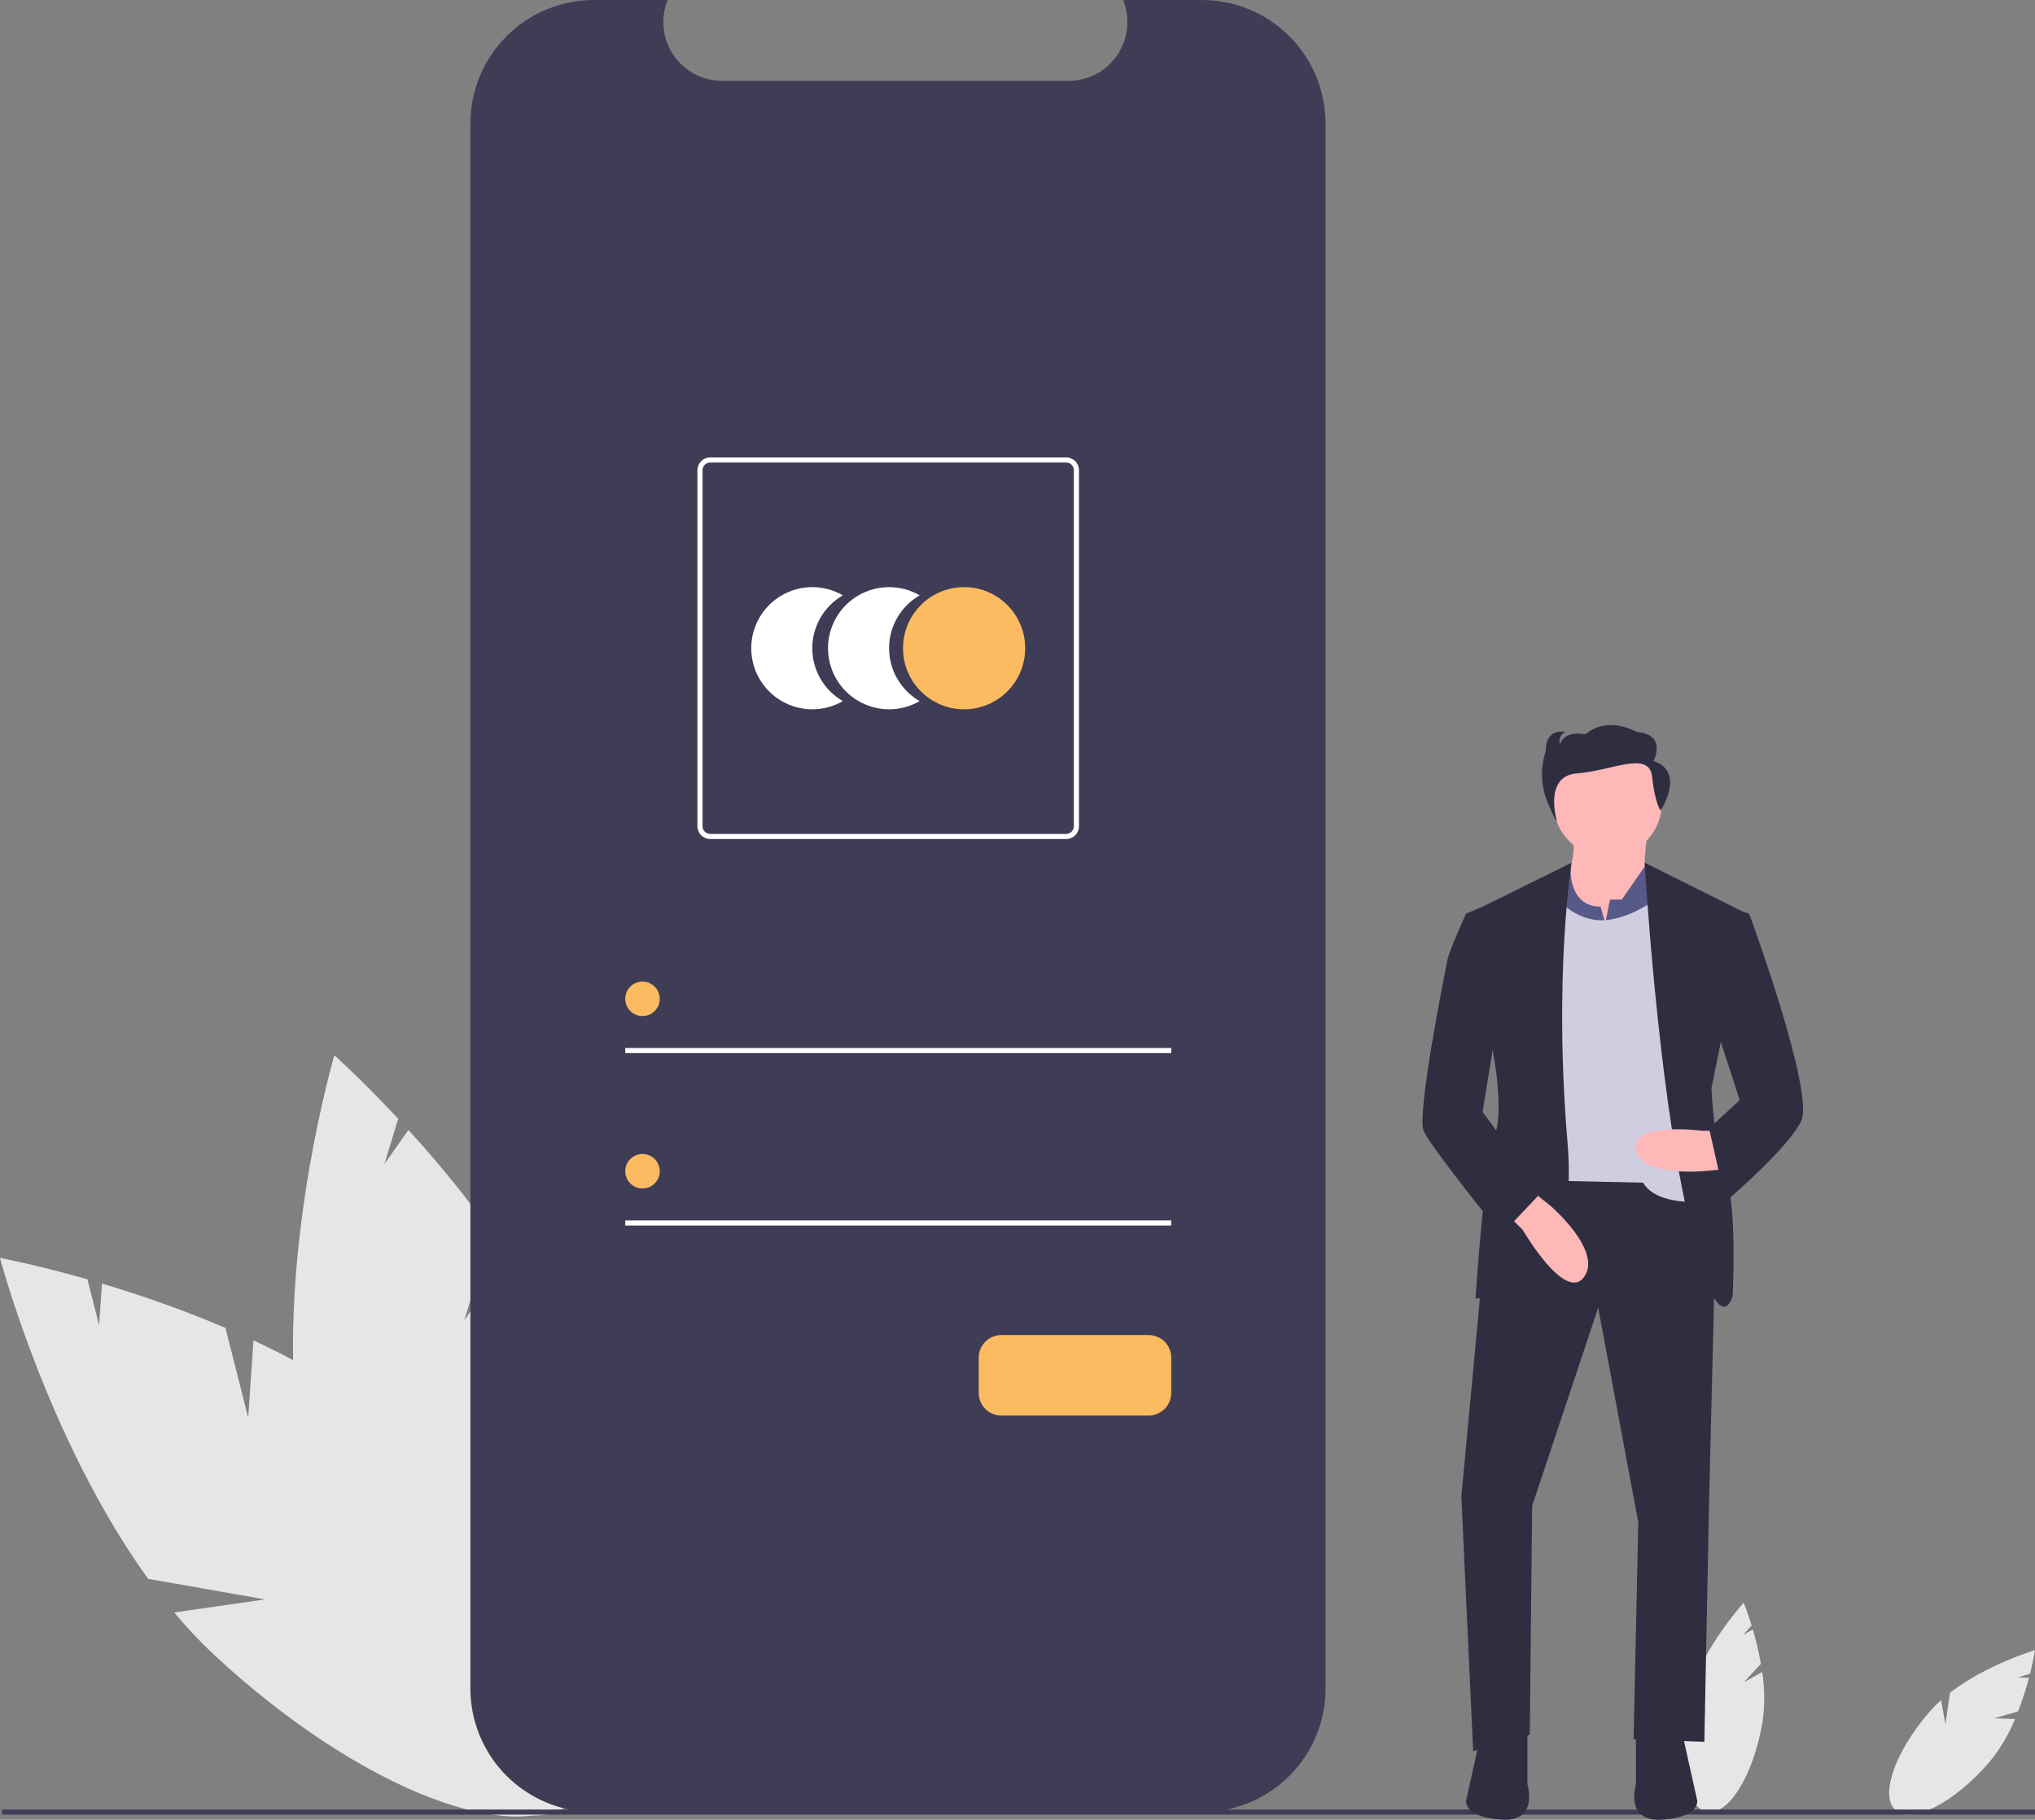 <svg width="350" height="313" viewBox="0 0 350 313" fill="none" xmlns="http://www.w3.org/2000/svg">
<rect x="0" y="0" width="350" height="313" fill="#808080" stroke="none"/>
<g clip-path="url(#clip0_2_51)">
<path d="M42.685 243.817L38.776 228.397C31.845 225.459 24.753 222.915 17.535 220.776L17.041 227.942L15.04 220.047C6.09 217.49 0 216.365 0 216.365C0 216.365 8.225 247.648 25.478 271.563L45.581 275.095L29.964 277.347C32.135 279.958 34.468 282.43 36.949 284.749C62.047 308.047 90.001 318.741 99.386 308.625C108.771 298.509 96.034 271.427 70.937 248.129C63.157 240.906 53.382 235.11 43.599 230.548L42.685 243.817Z" fill="#E6E6E6"/>
<path d="M79.863 227.071L84.486 211.85C80.071 205.752 75.316 199.908 70.243 194.345L66.116 200.224L68.484 192.432C62.142 185.614 57.511 181.504 57.511 181.504C57.511 181.504 48.384 212.536 50.792 241.928L66.179 255.344L51.646 249.198C52.154 252.557 52.874 255.88 53.8 259.148C63.246 292.068 81.652 315.67 94.908 311.864C108.165 308.059 111.264 278.289 101.823 245.369C98.895 235.164 93.525 225.15 87.507 216.186L79.863 227.071Z" fill="#E6E6E6"/>
<path d="M299.952 289.33L302.861 286.188C302.509 284.192 302.044 282.217 301.47 280.274L299.779 281.212L301.268 279.603C300.534 277.207 299.896 275.666 299.896 275.666C299.896 275.666 294.038 282.107 291.165 289.507L293.314 294.565L290.517 291.368C290.245 292.241 290.028 293.131 289.868 294.031C288.285 303.112 289.965 310.992 293.625 311.63C297.285 312.268 301.533 305.422 303.116 296.338C303.552 293.437 303.539 290.486 303.08 287.588L299.952 289.33Z" fill="#E6E6E6"/>
<path d="M342.985 295.543L347.099 294.356C347.829 292.466 348.451 290.535 348.964 288.575L347.032 288.505L349.138 287.898C349.748 285.463 349.998 283.819 349.998 283.819C349.998 283.819 341.654 286.304 335.371 291.154L334.592 296.593L333.851 292.411C333.167 293.019 332.522 293.67 331.919 294.359C325.871 301.314 323.237 308.929 326.04 311.367C328.843 313.804 336.017 310.141 342.066 303.185C343.938 300.927 345.453 298.394 346.557 295.677L342.985 295.543Z" fill="#E6E6E6"/>
<path d="M227.982 21.236V290.434C227.98 296.065 225.743 301.464 221.762 305.446C217.781 309.427 212.382 311.665 206.752 311.667H102.147C96.515 311.667 91.113 309.431 87.129 305.449C83.145 301.467 80.906 296.065 80.904 290.432V21.236C80.907 15.604 83.146 10.203 87.13 6.221C91.113 2.239 96.515 0.003 102.147 0.004H114.835C114.212 1.536 113.975 3.198 114.145 4.844C114.314 6.489 114.886 8.068 115.808 9.441C116.731 10.814 117.977 11.94 119.436 12.718C120.895 13.497 122.524 13.905 124.178 13.907H183.815C185.469 13.905 187.097 13.497 188.557 12.718C190.016 11.94 191.262 10.814 192.184 9.441C193.107 8.068 193.678 6.489 193.848 4.844C194.017 3.198 193.78 1.536 193.157 0.004H206.749C212.379 0.006 217.778 2.243 221.759 6.225C225.74 10.206 227.978 15.606 227.979 21.236H227.982Z" fill="#3F3D56"/>
<path d="M139.705 111.494C139.705 109.649 140.191 107.837 141.114 106.239C142.037 104.642 143.365 103.316 144.964 102.395C143.367 101.473 141.555 100.987 139.711 100.987C137.867 100.987 136.055 101.472 134.458 102.394C132.861 103.316 131.535 104.643 130.612 106.24C129.69 107.837 129.205 109.649 129.205 111.493C129.205 113.338 129.69 115.149 130.612 116.747C131.535 118.344 132.861 119.67 134.458 120.592C136.055 121.514 137.867 122 139.711 122C141.555 121.999 143.367 121.514 144.964 120.591C143.365 119.67 142.038 118.345 141.115 116.748C140.191 115.151 139.705 113.339 139.705 111.494Z" fill="white"/>
<path d="M152.911 111.494C152.911 109.649 153.398 107.837 154.321 106.239C155.244 104.642 156.572 103.316 158.17 102.395C156.573 101.473 154.762 100.987 152.918 100.987C151.073 100.987 149.262 101.472 147.665 102.394C146.067 103.316 144.741 104.643 143.819 106.24C142.897 107.837 142.411 109.649 142.411 111.493C142.411 113.338 142.897 115.149 143.819 116.747C144.741 118.344 146.067 119.67 147.665 120.592C149.262 121.514 151.073 122 152.918 122C154.762 121.999 156.573 121.514 158.17 120.591C156.572 119.67 155.244 118.345 154.321 116.748C153.398 115.151 152.912 113.339 152.911 111.494Z" fill="white"/>
<path d="M165.817 121.999C171.619 121.999 176.322 117.296 176.322 111.493C176.322 105.691 171.619 100.987 165.817 100.987C160.015 100.987 155.312 105.691 155.312 111.493C155.312 117.296 160.015 121.999 165.817 121.999Z" fill="#FDBB61"/>
<path d="M201.442 180.255H107.538V181.134H201.442V180.255Z" fill="white"/>
<path d="M110.505 174.762C112.142 174.762 113.47 173.435 113.47 171.797C113.47 170.159 112.142 168.831 110.505 168.831C108.867 168.831 107.539 170.159 107.539 171.797C107.539 173.435 108.867 174.762 110.505 174.762Z" fill="#FDBB61"/>
<path d="M201.442 209.912H107.538V210.792H201.442V209.912Z" fill="white"/>
<path d="M110.505 204.42C112.142 204.42 113.47 203.092 113.47 201.454C113.47 199.816 112.142 198.488 110.505 198.488C108.867 198.488 107.539 199.816 107.539 201.454C107.539 203.092 108.867 204.42 110.505 204.42Z" fill="#FDBB61"/>
<path d="M183.375 144.31H122.148C121.565 144.31 121.006 144.078 120.594 143.666C120.182 143.254 119.95 142.695 119.949 142.112V80.879C119.95 80.296 120.182 79.737 120.594 79.325C121.006 78.912 121.565 78.681 122.148 78.68H183.375C183.957 78.681 184.516 78.913 184.928 79.325C185.34 79.737 185.572 80.296 185.573 80.879V142.112C185.572 142.695 185.34 143.253 184.928 143.666C184.516 144.078 183.957 144.309 183.375 144.31ZM122.148 79.559C121.798 79.559 121.463 79.698 121.216 79.945C120.968 80.192 120.829 80.528 120.829 80.877V142.111C120.829 142.461 120.968 142.796 121.216 143.043C121.463 143.291 121.798 143.43 122.148 143.43H183.375C183.724 143.429 184.059 143.29 184.307 143.043C184.554 142.796 184.693 142.461 184.693 142.111V80.877C184.693 80.528 184.554 80.193 184.307 79.946C184.059 79.698 183.724 79.559 183.375 79.559H122.148Z" fill="white"/>
<path d="M197.547 229.629H172.225C170.074 229.629 168.33 231.373 168.33 233.525V239.573C168.33 241.725 170.074 243.469 172.225 243.469H197.547C199.699 243.469 201.443 241.725 201.443 239.573V233.525C201.443 231.373 199.699 229.629 197.547 229.629Z" fill="#FDBB61"/>
<path d="M350 311.239H0.35V312.119H350V311.239Z" fill="#3F3D56"/>
<path d="M283.394 142.957C283.394 142.957 282.177 150.667 283.394 151.885C284.611 153.102 275.685 163.247 275.685 163.247L268.381 153.102C268.381 153.102 271.627 147.827 270.409 143.363L283.394 142.957Z" fill="#FFB8B8"/>
<path d="M256.617 200.98L251.34 257.385L253.367 301.214L263.106 298.374L263.514 259.012L274.876 224.923L281.771 261.85L280.958 299.183L293.132 299.589L293.945 258.196L295.37 200.387L256.617 200.98Z" fill="#2F2E41"/>
<path d="M281.366 297.967V306.894C281.366 306.894 279.338 313.387 285.83 312.982C292.321 312.576 291.916 309.735 291.916 309.735L289.482 298.779L281.366 297.967Z" fill="#2F2E41"/>
<path d="M262.701 297.967V306.894C262.701 306.894 264.73 313.387 258.238 312.982C251.746 312.576 252.152 309.735 252.152 309.735L254.586 298.779L262.701 297.967Z" fill="#2F2E41"/>
<path d="M276.497 147.418C281.651 147.418 285.83 143.239 285.83 138.085C285.83 132.93 281.651 128.751 276.497 128.751C271.343 128.751 267.165 132.93 267.165 138.085C267.165 143.239 271.343 147.418 276.497 147.418Z" fill="#FFB8B8"/>
<path d="M276.091 158.781L276.902 154.723H278.931L282.854 149.079L286.235 152.288L287.046 171.36H265.14L267.168 151.071L270.123 149.079C270.123 149.079 269.603 155.94 275.285 155.94L276.091 158.781Z" fill="#575A89"/>
<path d="M267.571 154.317C267.571 154.317 270.93 158.571 275.946 158.27C280.961 157.969 285.83 153.912 285.83 153.912L292.727 206.665C292.727 206.665 285.018 207.476 282.584 203.419L263.92 203.012L264.326 153.912L267.571 154.317Z" fill="#D0CDE1"/>
<path d="M270.309 148.379L252.558 157.157L257.021 182.317C257.021 182.317 258.644 191.65 257.021 195.302C255.397 198.953 253.775 223.301 253.775 223.301C253.775 223.301 272.034 225.33 269.599 196.517C267.165 167.704 270.309 148.379 270.309 148.379Z" fill="#2F2E41"/>
<path d="M259.454 209.099L261.889 211.534C261.889 211.534 269.193 224.113 272.439 219.65C275.685 215.186 266.758 207.475 266.758 207.475L262.701 204.229L259.454 209.099Z" fill="#FFB8B8"/>
<path d="M282.864 148.379L300.436 157.157L294.35 187.185C294.35 187.185 294.756 196.925 296.784 202.2C298.813 207.475 298.002 222.896 298.002 222.896C298.002 222.896 295.567 232.23 290.293 209.099C285.018 185.968 282.864 148.379 282.864 148.379Z" fill="#2F2E41"/>
<path d="M296.378 194.49H292.726C292.726 194.49 280.553 192.867 281.365 197.736C282.178 202.606 293.539 201.389 293.539 201.389L298.002 200.983L296.378 194.49Z" fill="#FFB8B8"/>
<path d="M254.992 155.939L252.152 157.157C252.152 157.157 249.312 163.244 248.906 165.273C248.5 167.302 243.631 191.65 244.849 194.492C246.066 197.334 258.238 212.347 258.238 212.347L265.136 205.042L254.992 191.245L257.833 173.796L254.992 155.939Z" fill="#2F2E41"/>
<path d="M294.35 156.346L299.719 156.798L300.843 157.157C300.843 157.157 312.204 187.998 309.769 192.867C307.334 197.735 296.784 206.664 296.784 206.664L293.944 194.089L299.218 189.219L293.944 172.987L294.35 156.346Z" fill="#2F2E41"/>
<path d="M284.392 130.888C284.392 130.888 286.834 126.31 281.463 125.89C281.463 125.89 276.58 122.973 272.674 126.306C272.674 126.306 269.255 125.474 268.279 127.973C268.153 127.567 268.184 127.129 268.364 126.744C268.544 126.359 268.861 126.055 269.253 125.891C269.253 125.891 265.834 125.058 265.834 129.222C264.999 131.794 264.999 134.565 265.834 137.137C267.295 140.886 267.788 141.303 267.788 141.303C267.788 141.303 265.38 133.443 271.24 133.024C277.1 132.605 283.657 129.012 284.146 133.595C284.635 138.177 285.606 139.426 285.606 139.426C285.606 139.426 290.009 132.762 284.392 130.888Z" fill="#2F2E41"/>
</g>
<defs>
<clipPath id="clip0_2_51">
<rect width="350" height="313" fill="white"/>
</clipPath>
</defs>
</svg>
